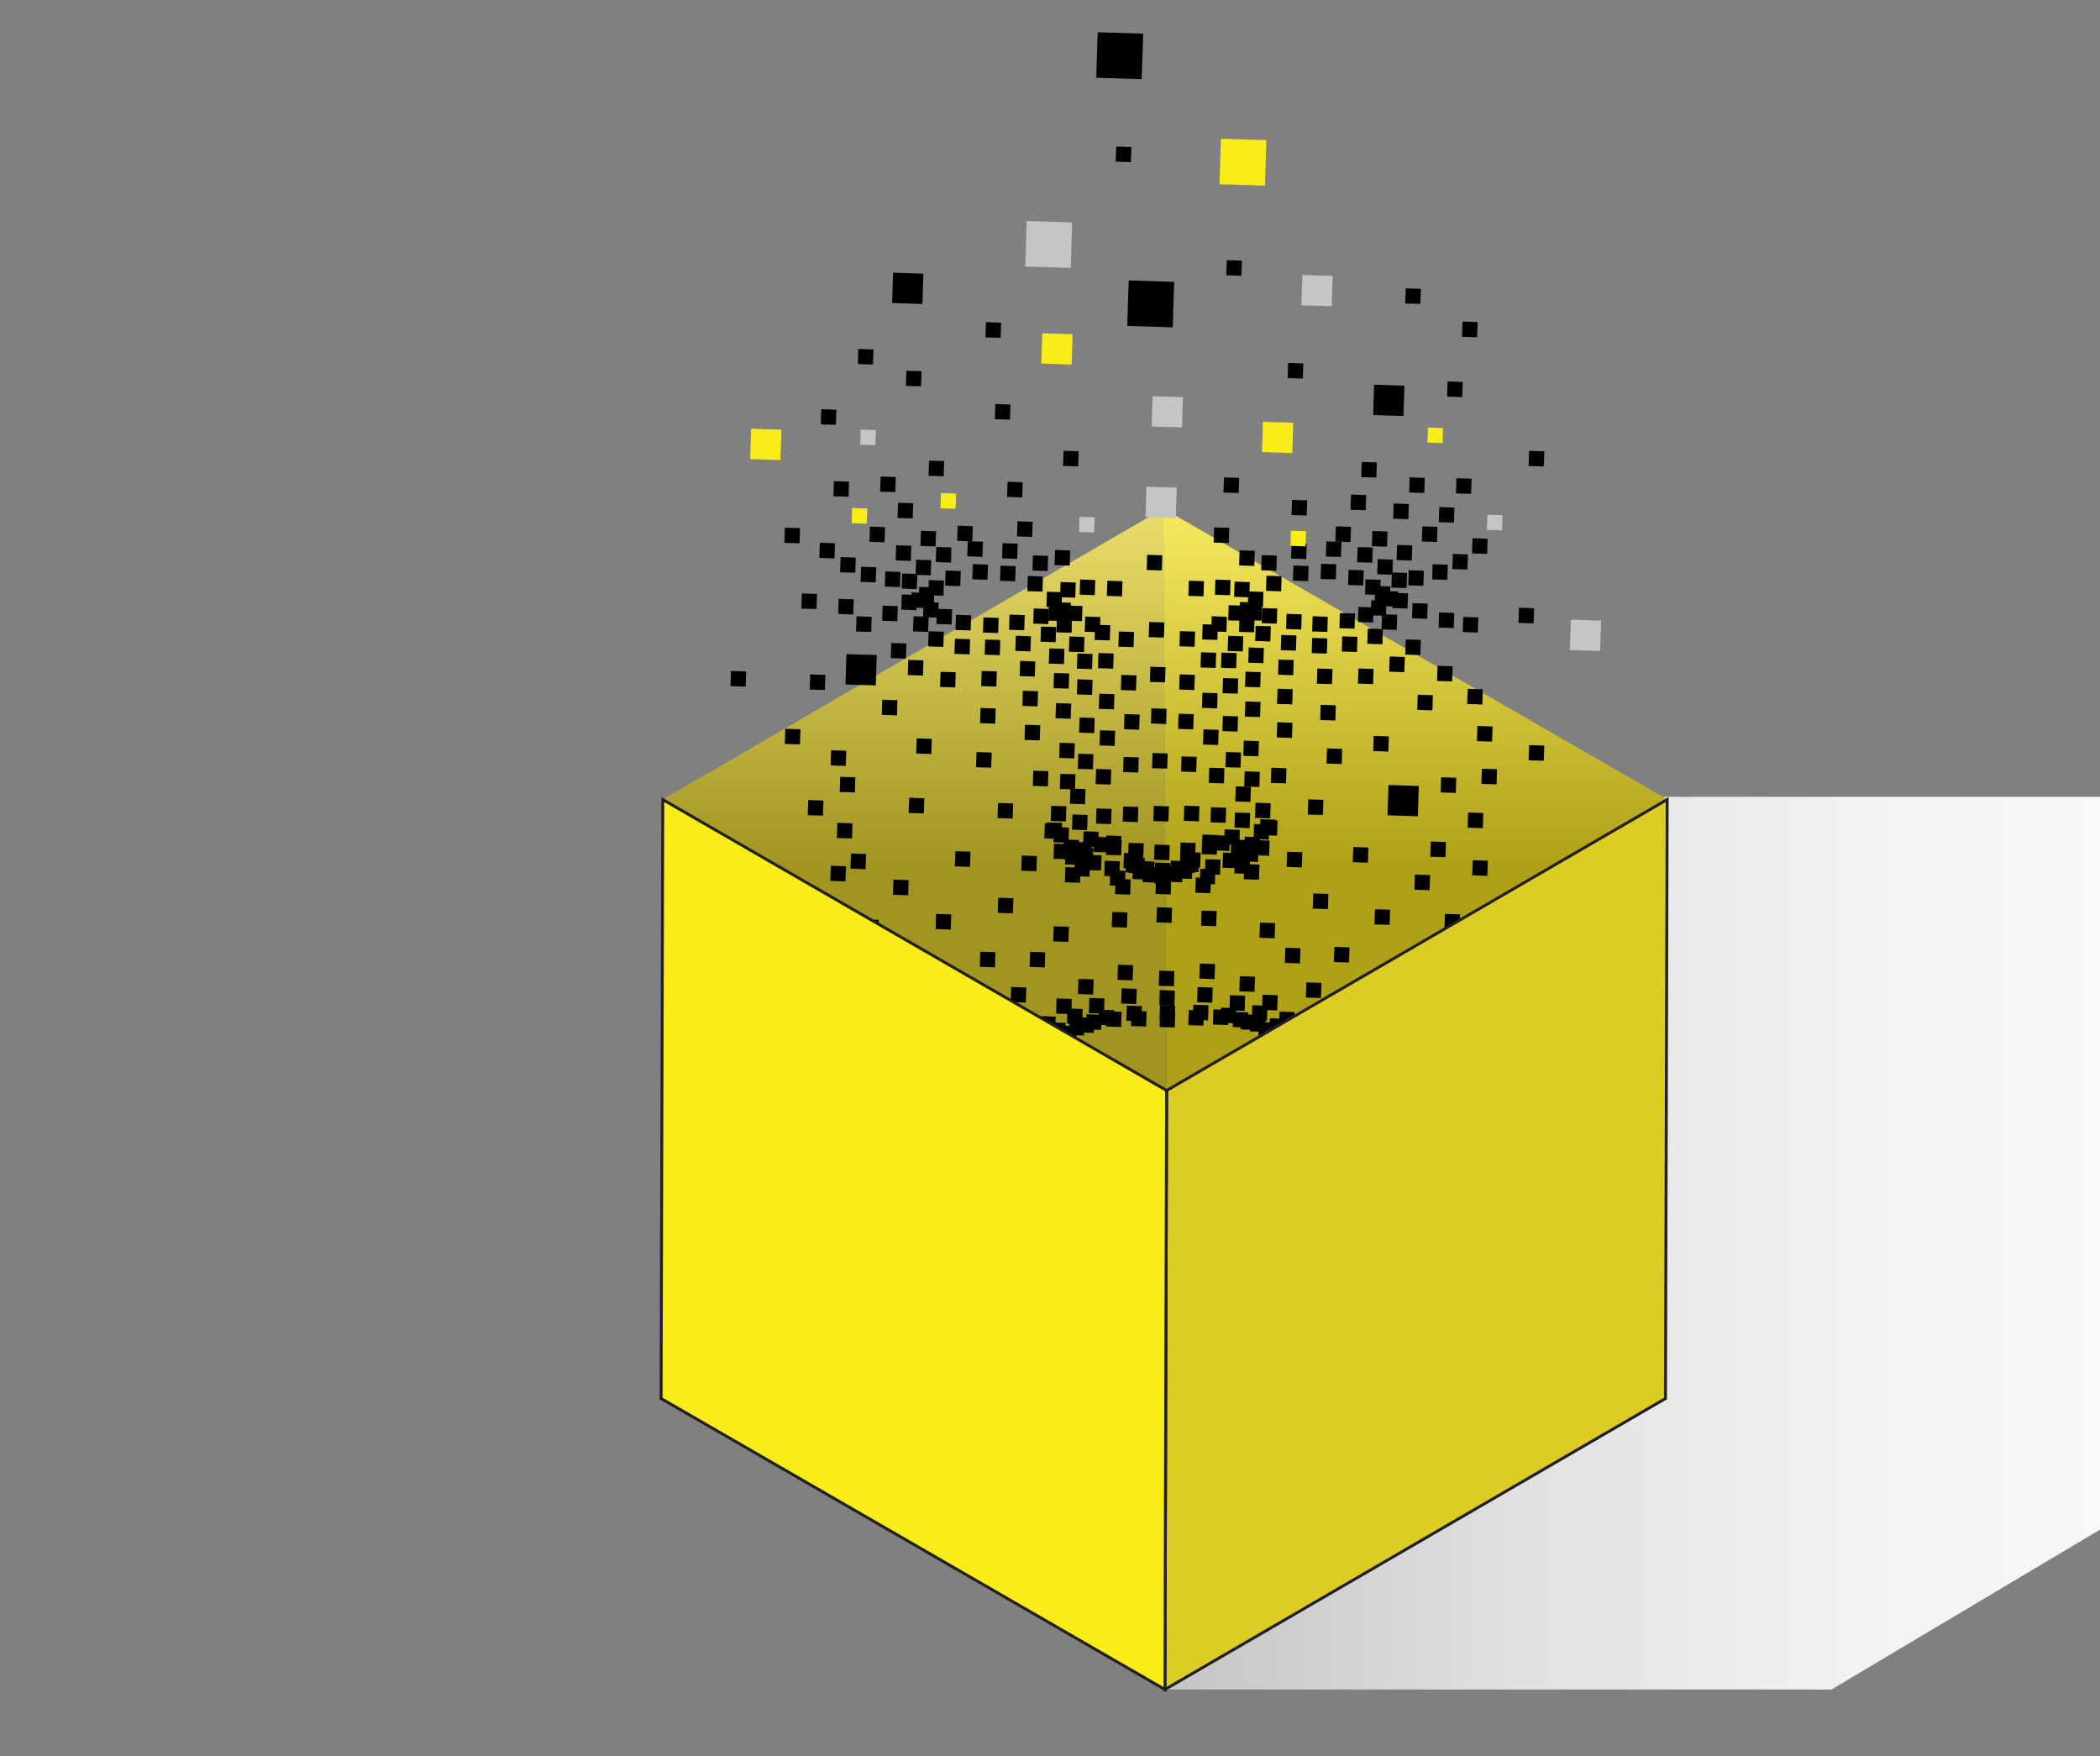 <?xml version="1.0" encoding="UTF-8"?>
<svg xmlns="http://www.w3.org/2000/svg" xmlns:xlink="http://www.w3.org/1999/xlink" viewBox="0 0 360 301">
  <rect x="0" y="0" width="360" height="301" fill="#808080" stroke="none"/>
  <defs>
    <clipPath id="clippath">
      <rect x=".3" y="0" width="360" height="301" fill="none" stroke-width="0"/>
    </clipPath>
    <clipPath id="clippath-1">
      <polygon points="285.37 136.56 199.69 187.56 199.7 289.56 313.96 289.57 571.01 136.56 285.37 136.56" fill="none" stroke-width="0"/>
    </clipPath>
    <linearGradient id="linear-gradient" x1="1655.82" y1="1080.11" x2="1656.82" y2="1080.11" gradientTransform="translate(-614626.39 401270.73) scale(371.31 -371.31)" gradientUnits="userSpaceOnUse">
      <stop offset="0" stop-color="#c4c4c4"/>
      <stop offset=".04" stop-color="#cbcbcb"/>
      <stop offset=".17" stop-color="#e2e2e2"/>
      <stop offset=".32" stop-color="#f2f2f2"/>
      <stop offset=".48" stop-color="#fbfbfb"/>
      <stop offset=".7" stop-color="#fff"/>
      <stop offset="1" stop-color="#fff"/>
    </linearGradient>
    <clipPath id="clippath-2">
      <rect x="108.3" y="5.52" width="462.71" height="289.07" fill="none" stroke-width="0"/>
    </clipPath>
    <clipPath id="clippath-3">
      <rect x="113.62" y="87.17" width="172.18" height="99.73" fill="none" stroke-width="0"/>
    </clipPath>
    <clipPath id="clippath-4">
      <polygon points="113.62 137.04 199.99 186.9 285.8 137.04 199.43 87.17 113.62 137.04" fill="none" stroke-width="0"/>
    </clipPath>
    <linearGradient id="linear-gradient-2" x1="1646.9" y1="1052.05" x2="1647.9" y2="1052.05" gradientTransform="translate(-62696.5 -98362.59) rotate(90) scale(59.78 -59.78)" gradientUnits="userSpaceOnUse">
      <stop offset="0" stop-color="#fff"/>
      <stop offset="1" stop-color="#231f20"/>
    </linearGradient>
  </defs>
  <g isolation="isolate">
    <g id="_export_">
      <g clip-path="url(#clippath)">
        <g clip-path="url(#clippath-1)">
          <rect x="199.69" y="136.56" width="371.31" height="153.02" fill="url(#linear-gradient)" stroke-width="0"/>
        </g>
        <polygon points="199.99 186.9 113.62 137.04 199.43 87.17 199.99 186.9" fill="#dccc23" stroke-width="0"/>
        <polygon points="199.99 186.9 285.8 137.03 199.43 87.17 199.99 186.9" fill="#efdd10" stroke-width="0"/>
        <g clip-path="url(#clippath-2)">
          <g mix-blend-mode="multiply" opacity=".32">
            <g clip-path="url(#clippath-3)">
              <g clip-path="url(#clippath-4)">
                <rect x="113.62" y="87.17" width="172.18" height="99.73" fill="url(#linear-gradient-2)" stroke-width="0"/>
              </g>
            </g>
          </g>
        </g>
        <rect x="198.67" y="166.39" width="2.6" height="2.6" transform="translate(26.06 362.27) rotate(-88.19)" fill="#010101" stroke-width="0"/>
        <rect x="197.88" y="144.79" width="2.6" height="2.6" transform="translate(46.88 340.56) rotate(-88.19)" fill="#010101" stroke-width="0"/>
        <rect x="198.12" y="150.65" width="2.6" height="2.6" transform="translate(41.26 346.48) rotate(-88.19)" fill="#010101" stroke-width="0"/>
        <rect x="192.71" y="122.42" width="2.6" height="2.6" transform="translate(64.24 313.73) rotate(-88.19)" fill="#010101" stroke-width="0"/>
        <rect x="197.74" y="138.16" width="2.6" height="2.6" transform="translate(53.37 334) rotate(-88.19)" fill="#010101" stroke-width="0"/>
        <rect x="197.52" y="129.09" width="2.6" height="2.6" transform="translate(62.23 325) rotate(-88.19)" fill="#010101" stroke-width="0"/>
        <rect x="196.95" y="106.63" width="2.6" height="2.6" transform="translate(84.13 302.68) rotate(-88.19)" fill="#010101" stroke-width="0"/>
        <rect x="158.27" y="103.22" width="2.6" height="2.6" transform="translate(50.07 260.71) rotate(-88.19)" fill="#010101" stroke-width="0"/>
        <rect x="196.44" y="83.5" width="5.2" height="5.2" transform="translate(106.67 282.3) rotate(-88.18)" fill="#c3c5c7" stroke-width="0"/>
        <rect x="197.51" y="67.98" width="5.2" height="5.2" transform="translate(123.21 268.35) rotate(-88.18)" fill="#c3c5c7" stroke-width="0"/>
        <rect x="188.06" y="5.64" width="7.8" height="7.8" transform="translate(176.35 201.11) rotate(-88.19)" fill="#010101" stroke-width="0"/>
        <rect x="198.76" y="169.72" width="2.6" height="2.6" transform="translate(22.82 365.59) rotate(-88.19)" fill="#010101" stroke-width="0"/>
        <rect x="198.81" y="172.31" width="2.6" height="2.6" transform="translate(20.27 368.15) rotate(-88.19)" fill="#010101" stroke-width="0"/>
        <rect x="198.82" y="173.44" width="2.6" height="2.6" transform="translate(19.16 369.26) rotate(-88.19)" fill="#010101" stroke-width="0"/>
        <rect x="199.11" y="188.26" width="2.6" height="2.6" transform="translate(4.62 383.89) rotate(-88.19)" fill="#010101" stroke-width="0"/>
        <rect x="199.18" y="192.15" width="2.6" height="2.6" transform="translate(.8 387.73) rotate(-88.19)" fill="#010101" stroke-width="0"/>
        <rect x="199.27" y="196.54" width="2.6" height="2.6" transform="translate(-3.5 392.07) rotate(-88.19)" fill="#010101" stroke-width="0"/>
        <rect x="199.33" y="200.68" width="2.6" height="2.6" transform="translate(-7.57 396.14) rotate(-88.19)" fill="#010101" stroke-width="0"/>
        <rect x="199.3" y="204.14" width="2.6" height="2.6" transform="translate(-11.06 399.46) rotate(-88.19)" fill="#010101" stroke-width="0"/>
        <rect x="197.96" y="147.86" width="2.6" height="2.6" transform="translate(43.89 343.62) rotate(-88.19)" fill="#010101" stroke-width="0"/>
        <rect x="193" y="146.95" width="2.6" height="2.6" transform="translate(39.99 337.78) rotate(-88.19)" fill="#010101" stroke-width="0"/>
        <rect x="128.68" y="73.57" width="5.2" height="5.2" transform="translate(50.98 204.96) rotate(-88.18)" fill="#f8ec19" stroke-width="0"/>
        <rect x="174.08" y="109" width="2.6" height="2.6" transform="translate(59.61 282.11) rotate(-88.19)" fill="#010101" stroke-width="0"/>
        <rect x="168.83" y="109.63" width="2.6" height="2.6" transform="translate(53.89 277.49) rotate(-88.19)" fill="#010101" stroke-width="0"/>
        <rect x="163.65" y="109.51" width="2.6" height="2.6" transform="translate(49 272.18) rotate(-88.19)" fill="#010101" stroke-width="0"/>
        <rect x="156.55" y="105.66" width="2.6" height="2.6" transform="translate(45.97 261.35) rotate(-88.19)" fill="#010101" stroke-width="0"/>
        <rect x="178.4" y="107.41" width="2.6" height="2.6" transform="translate(65.38 284.9) rotate(-88.19)" fill="#010101" stroke-width="0"/>
        <rect x="165.85" y="92.79" width="2.6" height="2.6" transform="translate(67.84 258.19) rotate(-88.19)" fill="#010101" stroke-width="0"/>
        <rect x="171.82" y="93.13" width="2.6" height="2.6" transform="translate(73.27 264.49) rotate(-88.19)" fill="#010101" stroke-width="0"/>
        <rect x="160.45" y="93.79" width="2.6" height="2.6" transform="translate(61.61 253.75) rotate(-88.19)" fill="#010101" stroke-width="0"/>
        <rect x="156.99" y="95.96" width="2.6" height="2.6" transform="translate(56.09 252.41) rotate(-88.19)" fill="#010101" stroke-width="0"/>
        <rect x="152.73" y="110.24" width="2.6" height="2.6" transform="translate(37.69 261.97) rotate(-88.19)" fill="#010101" stroke-width="0"/>
        <rect x="179.03" y="206.96" width="2.6" height="2.6" transform="translate(-33.51 381.94) rotate(-88.19)" fill="#010101" stroke-width="0"/>
        <rect x="156.23" y="101.56" width="2.6" height="2.6" transform="translate(49.75 257.07) rotate(-88.19)" fill="#010101" stroke-width="0"/>
        <rect x="137.42" y="101.75" width="2.6" height="2.6" transform="translate(31.34 238.45) rotate(-88.19)" fill="#010101" stroke-width="0"/>
        <rect x="146.79" y="105.67" width="2.6" height="2.6" transform="translate(36.5 251.61) rotate(-88.19)" fill="#010101" stroke-width="0"/>
        <rect x="171.04" y="137.65" width="2.6" height="2.6" transform="translate(28.02 306.82) rotate(-88.19)" fill="#010101" stroke-width="0"/>
        <rect x="191.6" y="165.37" width="2.6" height="2.6" transform="translate(20.23 354.22) rotate(-88.19)" fill="#010101" stroke-width="0"/>
        <rect x="193.1" y="172.38" width="2.6" height="2.6" transform="translate(14.68 362.51) rotate(-88.19)" fill="#010101" stroke-width="0"/>
        <rect x="184.82" y="167.81" width="2.6" height="2.6" transform="translate(11.23 349.8) rotate(-88.19)" fill="#010101" stroke-width="0"/>
        <rect x="181.08" y="171.15" width="2.6" height="2.6" transform="translate(4.27 349.31) rotate(-88.19)" fill="#010101" stroke-width="0"/>
        <rect x="188.36" y="173.09" width="2.6" height="2.6" transform="translate(9.38 358.45) rotate(-88.19)" fill="#010101" stroke-width="0"/>
        <rect x="184.95" y="174.38" width="2.6" height="2.6" transform="translate(4.78 356.3) rotate(-88.19)" fill="#010101" stroke-width="0"/>
        <rect x="174.68" y="184.58" width="2.6" height="2.6" transform="translate(-15.35 355.91) rotate(-88.19)" fill="#010101" stroke-width="0"/>
        <rect x="193.42" y="144.49" width="2.6" height="2.6" transform="translate(42.86 335.82) rotate(-88.19)" fill="#010101" stroke-width="0"/>
        <rect x="192.49" y="138.25" width="2.6" height="2.6" transform="translate(48.2 328.85) rotate(-88.19)" fill="#010101" stroke-width="0"/>
        <rect x="149.08" y="90.3" width="2.6" height="2.6" transform="translate(54.08 239.01) rotate(-88.19)" fill="#010101" stroke-width="0"/>
        <rect x="180.98" y="120.53" width="2.6" height="2.6" transform="translate(54.76 300.18) rotate(-88.19)" fill="#010101" stroke-width="0"/>
        <rect x="180.61" y="141.79" width="2.6" height="2.6" transform="translate(33.15 320.4) rotate(-88.19)" fill="#010101" stroke-width="0"/>
        <rect x="180.16" y="138.14" width="2.6" height="2.6" transform="translate(36.36 316.42) rotate(-88.19)" fill="#010101" stroke-width="0"/>
        <rect x="155.81" y="136.76" width="2.6" height="2.6" transform="translate(14.16 290.74) rotate(-88.19)" fill="#010101" stroke-width="0"/>
        <rect x="192.56" y="129.76" width="2.6" height="2.6" transform="translate(56.76 320.69) rotate(-88.19)" fill="#010101" stroke-width="0"/>
        <rect x="161.25" y="84.55" width="2.6" height="2.6" transform="translate(71.62 245.61) rotate(-88.19)" fill="#f8ec19" stroke-width="0"/>
        <rect x="153.9" y="86.2" width="2.6" height="2.6" transform="translate(62.85 239.87) rotate(-88.19)" fill="#010101" stroke-width="0"/>
        <rect x="147.08" y="59.84" width="2.6" height="2.6" transform="translate(82.6 207.52) rotate(-88.19)" fill="#010101" stroke-width="0"/>
        <rect x="185.01" y="88.61" width="2.6" height="2.6" transform="translate(90.57 273.3) rotate(-88.19)" fill="#c3c5c7" stroke-width="0"/>
        <rect x="177.02" y="95.22" width="2.6" height="2.6" transform="translate(76.23 271.71) rotate(-88.19)" fill="#010101" stroke-width="0"/>
        <rect x="171.19" y="176.4" width="2.6" height="2.6" transform="translate(-10.56 344.5) rotate(-88.19)" fill="#010101" stroke-width="0"/>
        <rect x="146.91" y="165.74" width="2.6" height="2.6" transform="translate(-23.42 309.91) rotate(-88.19)" fill="#010101" stroke-width="0"/>
        <rect x="184.77" y="145.32" width="2.6" height="2.6" transform="translate(33.65 327.97) rotate(-88.19)" fill="#010101" stroke-width="0"/>
        <rect x="189.32" y="147.56" width="2.6" height="2.6" transform="translate(35.83 334.69) rotate(-88.19)" fill="#010101" stroke-width="0"/>
        <rect x="176.77" y="178.36" width="2.6" height="2.6" transform="translate(-7.12 351.98) rotate(-88.19)" fill="#010101" stroke-width="0"/>
        <rect x="179.59" y="178.14" width="2.6" height="2.6" transform="translate(-4.16 354.58) rotate(-88.19)" fill="#010101" stroke-width="0"/>
        <rect x="150.92" y="81.71" width="2.6" height="2.6" transform="translate(64.45 232.53) rotate(-88.19)" fill="#010101" stroke-width="0"/>
        <rect x="180.63" y="144.62" width="2.6" height="2.6" transform="translate(30.35 323.16) rotate(-88.19)" fill="#010101" stroke-width="0"/>
        <rect x="172.68" y="82.6" width="2.6" height="2.6" transform="translate(84.63 255.15) rotate(-88.19)" fill="#010101" stroke-width="0"/>
        <rect x="170.58" y="69.28" width="2.6" height="2.6" transform="translate(95.91 240.15) rotate(-88.19)" fill="#010101" stroke-width="0"/>
        <rect x="191.3" y="25.16" width="2.6" height="2.6" transform="translate(160.08 218.12) rotate(-88.19)" fill="#010101" stroke-width="0"/>
        <rect x="147.5" y="73.67" width="2.6" height="2.6" transform="translate(69.17 221.32) rotate(-88.19)" fill="#c3c5c7" stroke-width="0"/>
        <rect x="168.98" y="55.26" width="2.6" height="2.6" transform="translate(108.37 224.97) rotate(-88.19)" fill="#010101" stroke-width="0"/>
        <rect x="146.04" y="87.11" width="2.6" height="2.6" transform="translate(54.32 232.88) rotate(-88.19)" fill="#f8ec19" stroke-width="0"/>
        <rect x="142.91" y="82.49" width="2.6" height="2.6" transform="translate(55.91 225.29) rotate(-88.19)" fill="#010101" stroke-width="0"/>
        <rect x="192.24" y="169.43" width="2.6" height="2.6" transform="translate(16.78 358.79) rotate(-88.19)" fill="#010101" stroke-width="0"/>
        <rect x="186.69" y="171.06" width="2.6" height="2.6" transform="translate(9.79 354.83) rotate(-88.19)" fill="#010101" stroke-width="0"/>
        <rect x="182.95" y="172.88" width="2.6" height="2.6" transform="translate(4.34 352.84) rotate(-88.19)" fill="#010101" stroke-width="0"/>
        <rect x="186.19" y="146.55" width="2.6" height="2.6" transform="translate(33.8 330.58) rotate(-88.19)" fill="#010101" stroke-width="0"/>
        <rect x="178.17" y="178.46" width="2.6" height="2.6" transform="translate(-5.86 353.48) rotate(-88.19)" fill="#010101" stroke-width="0"/>
        <rect x="180.09" y="182.86" width="2.6" height="2.6" transform="translate(-8.39 359.65) rotate(-88.19)" fill="#010101" stroke-width="0"/>
        <rect x="180.32" y="177.51" width="2.6" height="2.6" transform="translate(-2.83 354.7) rotate(-88.19)" fill="#010101" stroke-width="0"/>
        <rect x="187.47" y="143.44" width="2.6" height="2.6" transform="translate(38.15 328.86) rotate(-88.19)" fill="#010101" stroke-width="0"/>
        <rect x="186.21" y="173.87" width="2.6" height="2.6" transform="translate(6.51 357.06) rotate(-88.19)" fill="#010101" stroke-width="0"/>
        <rect x="189.63" y="173.36" width="2.6" height="2.6" transform="translate(10.34 359.99) rotate(-88.19)" fill="#010101" stroke-width="0"/>
        <rect x="193.91" y="173.29" width="2.6" height="2.6" transform="translate(14.55 364.19) rotate(-88.19)" fill="#010101" stroke-width="0"/>
        <rect x="191.46" y="202.97" width="2.6" height="2.6" transform="translate(-17.48 390.49) rotate(-88.19)" fill="#010101" stroke-width="0"/>
        <rect x="191.75" y="199.34" width="2.6" height="2.6" transform="translate(-13.58 387.27) rotate(-88.19)" fill="#010101" stroke-width="0"/>
        <rect x="192.2" y="195.33" width="2.6" height="2.6" transform="translate(-9.13 383.83) rotate(-88.19)" fill="#010101" stroke-width="0"/>
        <rect x="192.83" y="190.86" width="2.6" height="2.6" transform="translate(-4.05 380.13) rotate(-88.19)" fill="#010101" stroke-width="0"/>
        <rect x="193.44" y="187.64" width="2.6" height="2.6" transform="translate(-.25 377.63) rotate(-88.19)" fill="#010101" stroke-width="0"/>
        <rect x="185.37" y="183.94" width="2.6" height="2.6" transform="translate(-4.36 365.98) rotate(-88.19)" fill="#010101" stroke-width="0"/>
        <rect x="184.28" y="185.18" width="2.6" height="2.6" transform="translate(-6.66 366.09) rotate(-88.19)" fill="#010101" stroke-width="0"/>
        <rect x="182.63" y="187.13" width="2.6" height="2.6" transform="translate(-10.21 366.32) rotate(-88.19)" fill="#010101" stroke-width="0"/>
        <rect x="181.22" y="189.04" width="2.6" height="2.6" transform="translate(-13.48 366.77) rotate(-88.19)" fill="#010101" stroke-width="0"/>
        <rect x="176.53" y="163.15" width="2.6" height="2.6" transform="translate(7.86 337.01) rotate(-88.19)" fill="#010101" stroke-width="0"/>
        <rect x="138.51" y="137.15" width="2.6" height="2.6" transform="translate(-2.98 273.83) rotate(-88.19)" fill="#010101" stroke-width="0"/>
        <rect x="198.01" y="148.92" width="2.6" height="2.6" transform="translate(42.88 344.69) rotate(-88.19)" fill="#010101" stroke-width="0"/>
        <rect x="183.11" y="181.71" width="2.6" height="2.6" transform="translate(-4.32 361.57) rotate(-88.19)" fill="#010101" stroke-width="0"/>
        <rect x="181.63" y="182.26" width="2.6" height="2.6" transform="translate(-6.31 360.61) rotate(-88.19)" fill="#010101" stroke-width="0"/>
        <rect x="191.18" y="150.67" width="2.6" height="2.6" transform="translate(34.52 339.57) rotate(-88.19)" fill="#010101" stroke-width="0"/>
        <rect x="182.59" y="148.65" width="2.6" height="2.6" transform="translate(28.21 329.02) rotate(-88.19)" fill="#010101" stroke-width="0"/>
        <rect x="190.28" y="149.19" width="2.6" height="2.6" transform="translate(35.12 337.24) rotate(-88.19)" fill="#010101" stroke-width="0"/>
        <rect x="175.67" y="124.25" width="2.6" height="2.6" transform="translate(45.9 298.47) rotate(-88.19)" fill="#010101" stroke-width="0"/>
        <rect x="167.35" y="128.93" width="2.6" height="2.6" transform="translate(33.17 294.69) rotate(-88.19)" fill="#010101" stroke-width="0"/>
        <rect x="179.43" y="140.98" width="2.6" height="2.6" transform="translate(32.83 318.43) rotate(-88.19)" fill="#010101" stroke-width="0"/>
        <rect x="153.01" y="46.81" width="5.2" height="5.2" transform="translate(101.29 203.38) rotate(-88.18)" fill="#010101" stroke-width="0"/>
        <rect x="155.32" y="63.58" width="2.6" height="2.6" transform="translate(86.84 219.37) rotate(-88.19)" fill="#010101" stroke-width="0"/>
        <rect x="159.21" y="78.98" width="2.6" height="2.6" transform="translate(75.21 238.18) rotate(-88.19)" fill="#010101" stroke-width="0"/>
        <rect x="178.76" y="191.21" width="2.6" height="2.6" transform="translate(-18.03 366.4) rotate(-88.19)" fill="#010101" stroke-width="0"/>
        <rect x="182.27" y="77.3" width="2.6" height="2.6" transform="translate(99.22 259.59) rotate(-88.19)" fill="#010101" stroke-width="0"/>
        <rect x="178.58" y="57.2" width="5.2" height="5.2" transform="translate(115.67 238.99) rotate(-88.18)" fill="#f8ec19" stroke-width="0"/>
        <rect x="175.9" y="38.01" width="7.8" height="7.8" transform="translate(132.21 220.28) rotate(-88.19)" fill="#c3c5c7" stroke-width="0"/>
        <rect x="159.15" y="108.22" width="2.6" height="2.6" transform="translate(45.92 266.44) rotate(-88.19)" fill="#010101" stroke-width="0"/>
        <rect x="145.01" y="112.19" width="5.2" height="5.2" transform="translate(28.2 258.68) rotate(-88.18)" fill="#010101" stroke-width="0"/>
        <rect x="181.13" y="105.82" width="2.6" height="2.6" transform="translate(69.61 286.07) rotate(-88.19)" fill="#010101" stroke-width="0"/>
        <rect x="151.72" y="97.98" width="2.6" height="2.6" transform="translate(48.96 249.09) rotate(-88.19)" fill="#010101" stroke-width="0"/>
        <rect x="184.64" y="116.45" width="2.6" height="2.6" transform="translate(62.39 299.89) rotate(-88.19)" fill="#010101" stroke-width="0"/>
        <rect x="183.8" y="139.63" width="2.6" height="2.6" transform="translate(38.4 321.49) rotate(-88.19)" fill="#010101" stroke-width="0"/>
        <rect x="138.84" y="115.62" width="2.6" height="2.6" transform="translate(18.86 253.3) rotate(-88.19)" fill="#010101" stroke-width="0"/>
        <rect x="151.19" y="119.96" width="2.6" height="2.6" transform="translate(26.49 269.85) rotate(-88.19)" fill="#010101" stroke-width="0"/>
        <rect x="157.09" y="126.58" width="2.6" height="2.6" transform="translate(25.58 282.16) rotate(-88.19)" fill="#010101" stroke-width="0"/>
        <rect x="168.04" y="121.37" width="2.6" height="2.6" transform="translate(41.39 288.06) rotate(-88.19)" fill="#010101" stroke-width="0"/>
        <rect x="175.3" y="118.42" width="2.6" height="2.6" transform="translate(51.37 292.46) rotate(-88.19)" fill="#010101" stroke-width="0"/>
        <rect x="180.64" y="115.38" width="2.6" height="2.6" transform="translate(59.58 294.85) rotate(-88.19)" fill="#010101" stroke-width="0"/>
        <rect x="191.75" y="108.27" width="2.6" height="2.6" transform="translate(77.45 299.07) rotate(-88.19)" fill="#010101" stroke-width="0"/>
        <rect x="143.98" y="133.18" width="2.6" height="2.6" transform="translate(6.29 275.44) rotate(-88.19)" fill="#010101" stroke-width="0"/>
        <rect x="147.57" y="97.17" width="2.6" height="2.6" transform="translate(45.75 244.16) rotate(-88.19)" fill="#010101" stroke-width="0"/>
        <rect x="195.26" y="147.61" width="2.6" height="2.6" transform="translate(41.53 340.68) rotate(-88.19)" fill="#010101" stroke-width="0"/>
        <rect x="181.6" y="127.33" width="2.6" height="2.6" transform="translate(48.57 307.39) rotate(-88.19)" fill="#010101" stroke-width="0"/>
        <rect x="134.49" y="90.48" width="2.6" height="2.6" transform="translate(39.78 224.6) rotate(-88.19)" fill="#010101" stroke-width="0"/>
        <rect x="184.64" y="112.04" width="2.6" height="2.6" transform="translate(66.8 295.61) rotate(-88.19)" fill="#010101" stroke-width="0"/>
        <rect x="179.06" y="141.14" width="2.6" height="2.6" transform="translate(32.31 318.21) rotate(-88.19)" fill="#010101" stroke-width="0"/>
        <rect x="154.53" y="101.92" width="2.6" height="2.6" transform="translate(47.75 255.72) rotate(-88.19)" fill="#010101" stroke-width="0"/>
        <rect x="183.44" y="135.18" width="2.6" height="2.6" transform="translate(42.5 316.83) rotate(-88.19)" fill="#010101" stroke-width="0"/>
        <rect x="142.37" y="148.41" width="2.6" height="2.6" transform="translate(-10.49 288.59) rotate(-88.19)" fill="#010101" stroke-width="0"/>
        <rect x="180.92" y="103.25" width="2.6" height="2.6" transform="translate(71.98 283.39) rotate(-88.19)" fill="#010101" stroke-width="0"/>
        <rect x="187.85" y="131.82" width="2.6" height="2.6" transform="translate(50.13 317.98) rotate(-88.19)" fill="#010101" stroke-width="0"/>
        <rect x="157.82" y="185.85" width="2.6" height="2.6" transform="translate(-32.96 340.29) rotate(-88.19)" fill="#010101" stroke-width="0"/>
        <rect x="158.16" y="192.07" width="2.6" height="2.6" transform="translate(-38.85 346.65) rotate(-88.19)" fill="#010101" stroke-width="0"/>
        <rect x="142.42" y="128.62" width="2.6" height="2.6" transform="translate(9.34 269.47) rotate(-88.19)" fill="#010101" stroke-width="0"/>
        <rect x="151.73" y="175.41" width="2.6" height="2.6" transform="translate(-28.42 324.1) rotate(-88.19)" fill="#010101" stroke-width="0"/>
        <rect x="140.5" y="93.05" width="2.6" height="2.6" transform="translate(43.02 233.11) rotate(-88.19)" fill="#010101" stroke-width="0"/>
        <rect x="177.97" y="213.43" width="2.6" height="2.6" transform="translate(-41 387.14) rotate(-88.19)" fill="#010101" stroke-width="0"/>
        <rect x="195.9" y="148.63" width="2.6" height="2.6" transform="translate(41.13 342.3) rotate(-88.19)" fill="#010101" stroke-width="0"/>
        <rect x="177.08" y="132.12" width="2.6" height="2.6" transform="translate(39.4 307.51) rotate(-88.19)" fill="#010101" stroke-width="0"/>
        <rect x="143.71" y="102.66" width="2.6" height="2.6" transform="translate(36.53 245.63) rotate(-88.19)" fill="#010101" stroke-width="0"/>
        <rect x="163.84" y="105.41" width="2.6" height="2.6" transform="translate(53.27 268.4) rotate(-88.19)" fill="#010101" stroke-width="0"/>
        <rect x="168.54" y="105.85" width="2.6" height="2.6" transform="translate(57.39 273.53) rotate(-88.19)" fill="#010101" stroke-width="0"/>
        <rect x="178.54" y="183.46" width="2.6" height="2.6" transform="translate(-10.5 358.68) rotate(-88.19)" fill="#010101" stroke-width="0"/>
        <rect x="145.83" y="146.32" width="2.6" height="2.6" transform="translate(-5.06 290.02) rotate(-88.19)" fill="#010101" stroke-width="0"/>
        <rect x="187.69" y="224.39" width="2.6" height="2.6" transform="translate(-42.55 407.47) rotate(-88.19)" fill="#010101" stroke-width="0"/>
        <rect x="171.59" y="210.9" width="2.6" height="2.6" transform="translate(-44.66 378.31) rotate(-88.19)" fill="#010101" stroke-width="0"/>
        <rect x="165.23" y="202.75" width="2.6" height="2.6" transform="translate(-42.67 364.06) rotate(-88.19)" fill="#010101" stroke-width="0"/>
        <rect x="193.39" y="48.19" width="7.8" height="7.8" transform="translate(138.97 247.63) rotate(-88.19)" fill="#010101" stroke-width="0"/>
        <rect x="199.49" y="226.52" width="2.6" height="2.6" transform="translate(-33.25 421.32) rotate(-88.19)" fill="#010101" stroke-width="0"/>
        <rect x="173.01" y="105.38" width="2.6" height="2.6" transform="translate(62.19 277.53) rotate(-88.19)" fill="#010101" stroke-width="0"/>
        <rect x="177.15" y="104.31" width="2.6" height="2.6" transform="translate(67.27 280.65) rotate(-88.19)" fill="#010101" stroke-width="0"/>
        <rect x="179.74" y="103.8" width="2.6" height="2.6" transform="translate(70.29 282.74) rotate(-88.19)" fill="#010101" stroke-width="0"/>
        <rect x="144.06" y="95.52" width="2.6" height="2.6" transform="translate(44 239.05) rotate(-88.19)" fill="#010101" stroke-width="0"/>
        <rect x="176.15" y="98.75" width="2.6" height="2.6" transform="translate(71.85 274.26) rotate(-88.19)" fill="#010101" stroke-width="0"/>
        <rect x="171.47" y="96.98" width="2.6" height="2.6" transform="translate(69.09 267.87) rotate(-88.19)" fill="#010101" stroke-width="0"/>
        <rect x="166.73" y="96.73" width="2.6" height="2.6" transform="translate(64.74 262.88) rotate(-88.19)" fill="#010101" stroke-width="0"/>
        <rect x="162.05" y="97.81" width="2.6" height="2.6" transform="translate(59.14 259.26) rotate(-88.19)" fill="#010101" stroke-width="0"/>
        <rect x="159.18" y="99.46" width="2.6" height="2.6" transform="translate(54.71 257.98) rotate(-88.19)" fill="#010101" stroke-width="0"/>
        <rect x="140.73" y="70.18" width="2.6" height="2.6" transform="translate(66.11 211.18) rotate(-88.19)" fill="#010101" stroke-width="0"/>
        <rect x="160.57" y="104.38" width="2.6" height="2.6" transform="translate(51.14 264.14) rotate(-88.19)" fill="#010101" stroke-width="0"/>
        <rect x="198.27" y="155.53" width="2.6" height="2.6" transform="translate(36.53 351.35) rotate(-88.19)" fill="#010101" stroke-width="0"/>
        <rect x="180.59" y="158.78" width="2.6" height="2.6" transform="translate(16.15 336.83) rotate(-88.19)" fill="#010101" stroke-width="0"/>
        <rect x="184.54" y="144.33" width="2.6" height="2.6" transform="translate(34.42 326.79) rotate(-88.19)" fill="#010101" stroke-width="0"/>
        <rect x="190.63" y="156.32" width="2.6" height="2.6" transform="translate(28.33 344.49) rotate(-88.19)" fill="#010101" stroke-width="0"/>
        <rect x="196.6" y="95.13" width="2.6" height="2.6" transform="translate(95.28 291.19) rotate(-88.19)" fill="#010101" stroke-width="0"/>
        <rect x="164.15" y="196.01" width="2.6" height="2.6" transform="translate(-36.98 356.45) rotate(-88.19)" fill="#010101" stroke-width="0"/>
        <rect x="170.7" y="204.44" width="2.6" height="2.6" transform="translate(-39.06 371.17) rotate(-88.19)" fill="#010101" stroke-width="0"/>
        <rect x="187.52" y="220.19" width="2.6" height="2.6" transform="translate(-38.52 403.23) rotate(-88.19)" fill="#010101" stroke-width="0"/>
        <rect x="152.45" y="180.57" width="2.6" height="2.6" transform="translate(-32.87 329.81) rotate(-88.19)" fill="#010101" stroke-width="0"/>
        <rect x="179.41" y="101.45" width="2.6" height="2.6" transform="translate(72.32 280.13) rotate(-88.19)" fill="#010101" stroke-width="0"/>
        <rect x="188.39" y="118.92" width="2.6" height="2.6" transform="translate(63.55 306.03) rotate(-88.19)" fill="#010101" stroke-width="0"/>
        <rect x="199.48" y="222.68" width="2.6" height="2.6" transform="translate(-29.42 417.59) rotate(-88.19)" fill="#010101" stroke-width="0"/>
        <rect x="178.79" y="218.61" width="2.6" height="2.6" transform="translate(-45.39 392.98) rotate(-88.19)" fill="#010101" stroke-width="0"/>
        <rect x="143.49" y="141.07" width="2.6" height="2.6" transform="translate(-2.07 282.59) rotate(-88.19)" fill="#010101" stroke-width="0"/>
        <rect x="188.96" y="186.08" width="2.6" height="2.6" transform="translate(-3.03 371.64) rotate(-88.19)" fill="#010101" stroke-width="0"/>
        <rect x="187.88" y="188.33" width="2.6" height="2.6" transform="translate(-6.32 372.74) rotate(-88.19)" fill="#010101" stroke-width="0"/>
        <rect x="186.61" y="191.62" width="2.6" height="2.6" transform="translate(-10.84 374.65) rotate(-88.19)" fill="#010101" stroke-width="0"/>
        <rect x="185.63" y="195.18" width="2.6" height="2.6" transform="translate(-15.34 377.12) rotate(-88.19)" fill="#010101" stroke-width="0"/>
        <rect x="184.08" y="197.92" width="2.6" height="2.6" transform="translate(-19.59 378.23) rotate(-88.19)" fill="#010101" stroke-width="0"/>
        <rect x="181.93" y="175.83" width="2.6" height="2.6" transform="translate(.41 354.68) rotate(-88.19)" fill="#010101" stroke-width="0"/>
        <rect x="180.03" y="175.27" width="2.6" height="2.6" transform="translate(-.87 352.23) rotate(-88.19)" fill="#010101" stroke-width="0"/>
        <rect x="178.33" y="174.18" width="2.6" height="2.6" transform="translate(-1.43 349.49) rotate(-88.19)" fill="#010101" stroke-width="0"/>
        <rect x="173.28" y="169.19" width="2.6" height="2.6" transform="translate(-1.32 339.61) rotate(-88.19)" fill="#010101" stroke-width="0"/>
        <rect x="153.12" y="150.8" width="2.6" height="2.6" transform="translate(-2.48 301.64) rotate(-88.19)" fill="#010101" stroke-width="0"/>
        <rect x="188.26" y="111.95" width="2.6" height="2.6" transform="translate(70.39 299.15) rotate(-88.19)" fill="#010101" stroke-width="0"/>
        <rect x="185.11" y="99.36" width="2.6" height="2.6" transform="translate(79.92 283.8) rotate(-88.19)" fill="#010101" stroke-width="0"/>
        <rect x="181.76" y="99.78" width="2.6" height="2.6" transform="translate(76.26 280.87) rotate(-88.19)" fill="#010101" stroke-width="0"/>
        <rect x="183.27" y="174.83" width="2.6" height="2.6" transform="translate(2.71 355.05) rotate(-88.19)" fill="#010101" stroke-width="0"/>
        <rect x="153.42" y="166.78" width="2.6" height="2.6" transform="translate(-18.15 317.43) rotate(-88.19)" fill="#010101" stroke-width="0"/>
        <rect x="189.78" y="99.56" width="2.6" height="2.6" transform="translate(84.24 288.67) rotate(-88.19)" fill="#010101" stroke-width="0"/>
        <rect x="181.42" y="201.4" width="2.6" height="2.6" transform="translate(-25.64 378.93) rotate(-88.19)" fill="#010101" stroke-width="0"/>
        <rect x="197.33" y="121.44" width="2.6" height="2.6" transform="translate(69.69 317.4) rotate(-88.19)" fill="#010101" stroke-width="0"/>
        <rect x="192.17" y="115.72" width="2.6" height="2.6" transform="translate(70.41 306.69) rotate(-88.19)" fill="#010101" stroke-width="0"/>
        <rect x="197.16" y="114.3" width="2.6" height="2.6" transform="translate(76.65 310.32) rotate(-88.19)" fill="#010101" stroke-width="0"/>
        <rect x="184.79" y="129.21" width="2.6" height="2.6" transform="translate(49.78 312.39) rotate(-88.19)" fill="#010101" stroke-width="0"/>
        <rect x="199.45" y="216.31" width="2.6" height="2.6" transform="translate(-23.09 411.4) rotate(-88.19)" fill="#010101" stroke-width="0"/>
        <rect x="199.37" y="209.31" width="2.6" height="2.6" transform="translate(-16.16 404.54) rotate(-88.19)" fill="#010101" stroke-width="0"/>
        <rect x="189.96" y="207.47" width="2.6" height="2.6" transform="translate(-23.43 393.35) rotate(-88.19)" fill="#010101" stroke-width="0"/>
        <rect x="169.73" y="185.36" width="2.6" height="2.6" transform="translate(-20.93 351.72) rotate(-88.19)" fill="#010101" stroke-width="0"/>
        <rect x="175.11" y="146.66" width="2.6" height="2.6" transform="translate(22.96 319.62) rotate(-88.19)" fill="#010101" stroke-width="0"/>
        <rect x="174.79" y="193.96" width="2.6" height="2.6" transform="translate(-24.63 365.1) rotate(-88.19)" fill="#010101" stroke-width="0"/>
        <rect x="163.72" y="145.93" width="2.6" height="2.6" transform="translate(12.66 307.52) rotate(-88.19)" fill="#010101" stroke-width="0"/>
        <rect x="171.07" y="153.89" width="2.6" height="2.6" transform="translate(11.82 322.58) rotate(-88.19)" fill="#010101" stroke-width="0"/>
        <rect x="160.42" y="156.67" width="2.6" height="2.6" transform="translate(-1.27 314.63) rotate(-88.19)" fill="#010101" stroke-width="0"/>
        <rect x="188.31" y="213.9" width="2.6" height="2.6" transform="translate(-31.46 397.93) rotate(-88.19)" fill="#010101" stroke-width="0"/>
        <rect x="181.72" y="132.66" width="2.6" height="2.6" transform="translate(43.35 312.66) rotate(-88.19)" fill="#010101" stroke-width="0"/>
        <rect x="165.41" y="189.49" width="2.6" height="2.6" transform="translate(-29.24 351.41) rotate(-88.19)" fill="#010101" stroke-width="0"/>
        <rect x="172.05" y="198.42" width="2.6" height="2.6" transform="translate(-31.73 366.68) rotate(-88.19)" fill="#010101" stroke-width="0"/>
        <rect x="166.02" y="175.94" width="2.6" height="2.6" transform="translate(-15.1 338.89) rotate(-88.19)" fill="#010101" stroke-width="0"/>
        <rect x="147.98" y="157.6" width="2.6" height="2.6" transform="translate(-14.25 303.09) rotate(-88.19)" fill="#010101" stroke-width="0"/>
        <rect x="159.74" y="175.81" width="2.6" height="2.6" transform="translate(-21.06 332.48) rotate(-88.19)" fill="#010101" stroke-width="0"/>
        <rect x="145.74" y="161.73" width="2.6" height="2.6" transform="translate(-20.54 304.86) rotate(-88.19)" fill="#010101" stroke-width="0"/>
        <rect x="168" y="163.13" width="2.6" height="2.6" transform="translate(-.39 328.47) rotate(-88.19)" fill="#010101" stroke-width="0"/>
        <rect x="185.01" y="123" width="2.6" height="2.6" transform="translate(56.2 306.6) rotate(-88.19)" fill="#010101" stroke-width="0"/>
        <rect x="185.71" y="142.51" width="2.6" height="2.6" transform="translate(37.37 326.19) rotate(-88.19)" fill="#010101" stroke-width="0"/>
        <rect x="182.31" y="143.92" width="2.6" height="2.6" transform="translate(32.68 324.16) rotate(-88.19)" fill="#010101" stroke-width="0"/>
        <rect x="187.9" y="138.6" width="2.6" height="2.6" transform="translate(43.41 324.59) rotate(-88.19)" fill="#010101" stroke-width="0"/>
        <rect x="180.82" y="94.29" width="2.6" height="2.6" transform="translate(80.83 274.61) rotate(-88.19)" fill="#010101" stroke-width="0"/>
        <rect x="174.37" y="89.38" width="2.6" height="2.6" transform="translate(79.5 263.4) rotate(-88.19)" fill="#010101" stroke-width="0"/>
        <rect x="164.12" y="90.13" width="2.6" height="2.6" transform="translate(68.81 253.89) rotate(-88.19)" fill="#010101" stroke-width="0"/>
        <rect x="157.82" y="91.02" width="2.6" height="2.6" transform="translate(61.83 248.44) rotate(-88.19)" fill="#010101" stroke-width="0"/>
        <rect x="153.58" y="93.49" width="2.6" height="2.6" transform="translate(55.25 246.6) rotate(-88.19)" fill="#010101" stroke-width="0"/>
        <rect x="151.26" y="103.84" width="2.6" height="2.6" transform="translate(42.66 254.3) rotate(-88.19)" fill="#010101" stroke-width="0"/>
        <rect x="134.57" y="124.95" width="2.6" height="2.6" transform="translate(5.4 258.06) rotate(-88.19)" fill="#010101" stroke-width="0"/>
        <rect x="155.65" y="113.13" width="2.6" height="2.6" transform="translate(37.63 267.7) rotate(-88.19)" fill="#010101" stroke-width="0"/>
        <rect x="161.18" y="115.17" width="2.6" height="2.6" transform="translate(40.95 275.2) rotate(-88.19)" fill="#010101" stroke-width="0"/>
        <rect x="168.24" y="115.03" width="2.6" height="2.6" transform="translate(47.92 282.11) rotate(-88.19)" fill="#010101" stroke-width="0"/>
        <rect x="174.83" y="113.32" width="2.6" height="2.6" transform="translate(56.01 287.04) rotate(-88.19)" fill="#010101" stroke-width="0"/>
        <rect x="179.83" y="111.17" width="2.6" height="2.6" transform="translate(63 289.96) rotate(-88.19)" fill="#010101" stroke-width="0"/>
        <rect x="183.27" y="109.12" width="2.6" height="2.6" transform="translate(68.38 291.42) rotate(-88.19)" fill="#010101" stroke-width="0"/>
        <rect x="125.26" y="115.03" width="2.6" height="2.6" transform="translate(6.3 239.16) rotate(-88.19)" fill="#010101" stroke-width="0"/>
        <rect x="182.62" y="145.58" width="2.6" height="2.6" transform="translate(31.31 326.08) rotate(-88.19)" fill="#010101" stroke-width="0"/>
        <rect x="188.51" y="125.2" width="2.6" height="2.6" transform="translate(57.39 312.22) rotate(-88.19)" fill="#010101" stroke-width="0"/>
        <rect x="189.59" y="143.22" width="2.6" height="2.6" transform="translate(40.42 330.76) rotate(-88.19)" fill="#010101" stroke-width="0"/>
        <rect x="192.64" y="146.23" width="2.6" height="2.6" transform="translate(40.36 336.72) rotate(-88.19)" fill="#010101" stroke-width="0"/>
        <rect x="189.64" y="143.96" width="2.6" height="2.6" transform="translate(39.73 331.52) rotate(-88.19)" fill="#010101" stroke-width="0"/>
        <rect x="184.21" y="147.61" width="2.6" height="2.6" transform="translate(30.82 329.63) rotate(-88.19)" fill="#010101" stroke-width="0"/>
        <rect x="193.61" y="147.05" width="2.6" height="2.6" transform="translate(40.49 338.48) rotate(-88.19)" fill="#010101" stroke-width="0"/>
        <rect x="194.16" y="148.09" width="2.6" height="2.6" transform="translate(39.99 340.04) rotate(-88.19)" fill="#010101" stroke-width="0"/>
        <rect x="182.91" y="103.81" width="2.6" height="2.6" transform="translate(73.35 285.92) rotate(-88.19)" fill="#010101" stroke-width="0"/>
        <rect x="185.98" y="105.71" width="2.6" height="2.6" transform="translate(74.42 290.82) rotate(-88.19)" fill="#010101" stroke-width="0"/>
        <rect x="187.68" y="107.11" width="2.6" height="2.6" transform="translate(74.67 293.88) rotate(-88.19)" fill="#010101" stroke-width="0"/>
        <rect x="157.53" y="100.62" width="2.6" height="2.6" transform="translate(51.95 257.46) rotate(-88.19)" fill="#010101" stroke-width="0"/>
        <rect x="154.61" y="98.33" width="2.6" height="2.6" transform="translate(51.41 252.31) rotate(-88.19)" fill="#010101" stroke-width="0"/>
        <rect x="201.99" y="122.37" width="2.6" height="2.6" transform="translate(73.27 322.95) rotate(-88.19)" fill="#010101" stroke-width="0"/>
        <rect x="235.03" y="102.9" width="2.6" height="2.6" transform="translate(124.73 337.13) rotate(-88.19)" fill="#010101" stroke-width="0"/>
        <rect x="202.89" y="146.82" width="2.6" height="2.6" transform="translate(49.7 347.54) rotate(-88.19)" fill="#010101" stroke-width="0"/>
        <rect x="250.65" y="55.16" width="2.6" height="2.6" transform="translate(187.58 306.5) rotate(-88.19)" fill="#010101" stroke-width="0"/>
        <rect x="219.6" y="108.86" width="2.6" height="2.6" transform="translate(103.82 327.48) rotate(-88.19)" fill="#010101" stroke-width="0"/>
        <rect x="224.89" y="109.37" width="2.6" height="2.6" transform="translate(108.44 333.26) rotate(-88.19)" fill="#010101" stroke-width="0"/>
        <rect x="230.04" y="109.1" width="2.6" height="2.6" transform="translate(113.71 338.14) rotate(-88.19)" fill="#010101" stroke-width="0"/>
        <rect x="236.87" y="105.32" width="2.6" height="2.6" transform="translate(124.09 341.3) rotate(-88.19)" fill="#010101" stroke-width="0"/>
        <rect x="215.2" y="107.29" width="2.6" height="2.6" transform="translate(101.14 321.56) rotate(-88.19)" fill="#010101" stroke-width="0"/>
        <rect x="227.32" y="92.82" width="2.6" height="2.6" transform="translate(127.34 319.66) rotate(-88.19)" fill="#010101" stroke-width="0"/>
        <rect x="221.36" y="93.17" width="2.6" height="2.6" transform="translate(121.22 314.04) rotate(-88.19)" fill="#010101" stroke-width="0"/>
        <rect x="232.68" y="93.8" width="2.6" height="2.6" transform="translate(131.55 325.96) rotate(-88.19)" fill="#010101" stroke-width="0"/>
        <rect x="236.13" y="95.86" width="2.6" height="2.6" transform="translate(132.83 331.41) rotate(-88.19)" fill="#010101" stroke-width="0"/>
        <rect x="240.93" y="109.63" width="2.6" height="2.6" transform="translate(123.71 349.54) rotate(-88.19)" fill="#010101" stroke-width="0"/>
        <rect x="219.22" y="206.48" width="2.6" height="2.6" transform="translate(5.89 421.64) rotate(-88.19)" fill="#010101" stroke-width="0"/>
        <rect x="237.01" y="101.32" width="2.6" height="2.6" transform="translate(128.22 337.58) rotate(-88.19)" fill="#010101" stroke-width="0"/>
        <rect x="260.33" y="104.2" width="2.6" height="2.6" transform="translate(147.94 363.67) rotate(-88.19)" fill="#010101" stroke-width="0"/>
        <rect x="246.65" y="105" width="2.6" height="2.6" transform="translate(133.88 350.77) rotate(-88.19)" fill="#010101" stroke-width="0"/>
        <rect x="224.21" y="137.04" width="2.6" height="2.6" transform="translate(80.13 359.37) rotate(-88.19)" fill="#010101" stroke-width="0"/>
        <rect x="205.64" y="165.16" width="2.6" height="2.6" transform="translate(34.04 368.05) rotate(-88.19)" fill="#010101" stroke-width="0"/>
        <rect x="204.53" y="172.23" width="2.6" height="2.6" transform="translate(25.89 373.79) rotate(-88.19)" fill="#010101" stroke-width="0"/>
        <rect x="212.49" y="167.34" width="2.6" height="2.6" transform="translate(38.49 377.01) rotate(-88.19)" fill="#010101" stroke-width="0"/>
        <rect x="216.38" y="170.52" width="2.6" height="2.6" transform="translate(39.08 383.97) rotate(-88.19)" fill="#010101" stroke-width="0"/>
        <rect x="209.24" y="172.73" width="2.6" height="2.6" transform="translate(29.97 378.98) rotate(-88.19)" fill="#010101" stroke-width="0"/>
        <rect x="212.7" y="173.87" width="2.6" height="2.6" transform="translate(32.17 383.54) rotate(-88.19)" fill="#010101" stroke-width="0"/>
        <rect x="223.13" y="183.8" width="2.6" height="2.6" transform="translate(32.34 403.58) rotate(-88.19)" fill="#010101" stroke-width="0"/>
        <rect x="202.32" y="144.42" width="2.6" height="2.6" transform="translate(51.55 344.65) rotate(-88.19)" fill="#010101" stroke-width="0"/>
        <rect x="202.97" y="138.11" width="2.6" height="2.6" transform="translate(58.48 339.19) rotate(-88.19)" fill="#010101" stroke-width="0"/>
        <rect x="243.77" y="90.25" width="2.6" height="2.6" transform="translate(145.84 333.61) rotate(-88.19)" fill="#010101" stroke-width="0"/>
        <rect x="213.43" y="120.25" width="2.6" height="2.6" transform="translate(86.48 332.34) rotate(-88.19)" fill="#010101" stroke-width="0"/>
        <rect x="214.93" y="141.25" width="2.6" height="2.6" transform="translate(66.93 354.18) rotate(-88.19)" fill="#010101" stroke-width="0"/>
        <rect x="215.17" y="137.61" width="2.6" height="2.6" transform="translate(70.81 350.9) rotate(-88.19)" fill="#010101" stroke-width="0"/>
        <rect x="237.93" y="134.61" width="5.2" height="5.2" transform="translate(95.76 373.27) rotate(-88.18)" fill="#010101" stroke-width="0"/>
        <rect x="202.5" y="129.67" width="2.6" height="2.6" transform="translate(66.47 330.54) rotate(-88.19)" fill="#010101" stroke-width="0"/>
        <rect x="231.55" y="84.8" width="2.6" height="2.6" transform="translate(139.45 316.12) rotate(-88.19)" fill="#010101" stroke-width="0"/>
        <rect x="238.85" y="86.33" width="2.6" height="2.6" transform="translate(145 324.9) rotate(-88.19)" fill="#010101" stroke-width="0"/>
        <rect x="248.11" y="65.41" width="2.6" height="2.6" transform="translate(174.86 313.89) rotate(-88.19)" fill="#010101" stroke-width="0"/>
        <rect x="208.08" y="90.43" width="2.6" height="2.6" transform="translate(111.09 298.11) rotate(-88.19)" fill="#010101" stroke-width="0"/>
        <rect x="216.22" y="95.18" width="2.6" height="2.6" transform="translate(114.24 310.85) rotate(-88.19)" fill="#010101" stroke-width="0"/>
        <rect x="226.31" y="175.52" width="2.6" height="2.6" transform="translate(43.71 398.74) rotate(-88.19)" fill="#010101" stroke-width="0"/>
        <rect x="248.63" y="164.83" width="2.6" height="2.6" transform="translate(76 410.7) rotate(-88.19)" fill="#010101" stroke-width="0"/>
        <rect x="210.96" y="144.9" width="2.6" height="2.6" transform="translate(59.44 353.75) rotate(-88.19)" fill="#010101" stroke-width="0"/>
        <rect x="206.58" y="147.29" width="2.6" height="2.6" transform="translate(52.81 351.67) rotate(-88.19)" fill="#010101" stroke-width="0"/>
        <rect x="220.99" y="177.55" width="2.6" height="2.6" transform="translate(36.52 395.4) rotate(-88.19)" fill="#010101" stroke-width="0"/>
        <rect x="218.12" y="177.4" width="2.6" height="2.6" transform="translate(33.89 392.37) rotate(-88.19)" fill="#010101" stroke-width="0"/>
        <rect x="241.6" y="81.85" width="2.6" height="2.6" transform="translate(152.13 323.31) rotate(-88.19)" fill="#010101" stroke-width="0"/>
        <rect x="215" y="144.03" width="2.6" height="2.6" transform="translate(64.22 356.93) rotate(-88.19)" fill="#010101" stroke-width="0"/>
        <rect x="221.45" y="85.7" width="2.6" height="2.6" transform="translate(128.76 306.9) rotate(-88.19)" fill="#010101" stroke-width="0"/>
        <rect x="216.4" y="72.37" width="5.2" height="5.2" transform="translate(137.13 291.48) rotate(-88.18)" fill="#f8ec19" stroke-width="0"/>
        <rect x="223.18" y="47.2" width="5.2" height="5.2" transform="translate(168.83 273.89) rotate(-88.18)" fill="#c3c5c7" stroke-width="0"/>
        <rect x="244.72" y="73.31" width="2.6" height="2.6" transform="translate(163.7 318.15) rotate(-88.19)" fill="#f8ec19" stroke-width="0"/>
        <rect x="220.77" y="62.24" width="2.6" height="2.6" transform="translate(151.56 283.49) rotate(-88.19)" fill="#010101" stroke-width="0"/>
        <rect x="246.68" y="86.94" width="2.6" height="2.6" transform="translate(151.96 333.31) rotate(-88.19)" fill="#010101" stroke-width="0"/>
        <rect x="249.62" y="82" width="2.6" height="2.6" transform="translate(159.75 331.47) rotate(-88.19)" fill="#010101" stroke-width="0"/>
        <rect x="205.25" y="169.2" width="2.6" height="2.6" transform="translate(29.62 371.57) rotate(-88.19)" fill="#010101" stroke-width="0"/>
        <rect x="210.8" y="170.59" width="2.6" height="2.6" transform="translate(33.61 378.47) rotate(-88.19)" fill="#010101" stroke-width="0"/>
        <rect x="214.63" y="172.31" width="2.6" height="2.6" transform="translate(35.59 383.96) rotate(-88.19)" fill="#010101" stroke-width="0"/>
        <rect x="209.61" y="146.15" width="2.6" height="2.6" transform="translate(56.88 353.61) rotate(-88.19)" fill="#010101" stroke-width="0"/>
        <rect x="219.57" y="177.7" width="2.6" height="2.6" transform="translate(34.99 394.11) rotate(-88.19)" fill="#010101" stroke-width="0"/>
        <rect x="217.85" y="182.18" width="2.6" height="2.6" transform="translate(28.85 396.74) rotate(-88.19)" fill="#010101" stroke-width="0"/>
        <rect x="217.31" y="176.78" width="2.6" height="2.6" transform="translate(33.73 390.97) rotate(-88.19)" fill="#010101" stroke-width="0"/>
        <rect x="208.17" y="143.19" width="2.6" height="2.6" transform="translate(58.45 349.3) rotate(-88.19)" fill="#010101" stroke-width="0"/>
        <rect x="211.36" y="173.45" width="2.6" height="2.6" transform="translate(31.29 381.8) rotate(-88.19)" fill="#010101" stroke-width="0"/>
        <rect x="207.96" y="173.02" width="2.6" height="2.6" transform="translate(28.43 377.99) rotate(-88.19)" fill="#010101" stroke-width="0"/>
        <rect x="203.73" y="173.13" width="2.6" height="2.6" transform="translate(24.22 373.86) rotate(-88.19)" fill="#010101" stroke-width="0"/>
        <rect x="207.02" y="202.75" width="2.6" height="2.6" transform="translate(-2.19 405.83) rotate(-88.19)" fill="#010101" stroke-width="0"/>
        <rect x="206.87" y="199.12" width="2.6" height="2.6" transform="translate(1.28 402.16) rotate(-88.19)" fill="#010101" stroke-width="0"/>
        <rect x="206.3" y="195.13" width="2.6" height="2.6" transform="translate(4.72 397.73) rotate(-88.19)" fill="#010101" stroke-width="0"/>
        <rect x="205.48" y="190.65" width="2.6" height="2.6" transform="translate(8.4 392.58) rotate(-88.19)" fill="#010101" stroke-width="0"/>
        <rect x="204.7" y="187.42" width="2.6" height="2.6" transform="translate(10.88 388.67) rotate(-88.19)" fill="#010101" stroke-width="0"/>
        <rect x="212.57" y="183.43" width="2.6" height="2.6" transform="translate(22.49 392.67) rotate(-88.19)" fill="#010101" stroke-width="0"/>
        <rect x="213.74" y="184.63" width="2.6" height="2.6" transform="translate(22.42 394.99) rotate(-88.19)" fill="#010101" stroke-width="0"/>
        <rect x="215.49" y="186.54" width="2.6" height="2.6" transform="translate(22.21 398.6) rotate(-88.19)" fill="#010101" stroke-width="0"/>
        <rect x="216.95" y="188.46" width="2.6" height="2.6" transform="translate(21.7 401.91) rotate(-88.19)" fill="#010101" stroke-width="0"/>
        <rect x="220.29" y="162.46" width="2.6" height="2.6" transform="translate(50.92 380.08) rotate(-88.19)" fill="#010101" stroke-width="0"/>
        <rect x="253.99" y="131.78" width="2.6" height="2.6" transform="translate(114.22 384.05) rotate(-88.19)" fill="#010101" stroke-width="0"/>
        <rect x="214.71" y="181.12" width="2.6" height="2.6" transform="translate(26.87 392.56) rotate(-88.19)" fill="#010101" stroke-width="0"/>
        <rect x="216.26" y="181.61" width="2.6" height="2.6" transform="translate(27.89 394.59) rotate(-88.19)" fill="#010101" stroke-width="0"/>
        <rect x="204.95" y="150.44" width="2.6" height="2.6" transform="translate(48.07 353.1) rotate(-88.19)" fill="#010101" stroke-width="0"/>
        <rect x="213.26" y="148.13" width="2.6" height="2.6" transform="translate(58.43 359.17) rotate(-88.19)" fill="#010101" stroke-width="0"/>
        <rect x="205.7" y="148.93" width="2.6" height="2.6" transform="translate(50.32 352.38) rotate(-88.19)" fill="#010101" stroke-width="0"/>
        <rect x="218.91" y="123.82" width="2.6" height="2.6" transform="translate(88.21 341.28) rotate(-88.19)" fill="#010101" stroke-width="0"/>
        <rect x="227.44" y="128.3" width="2.6" height="2.6" transform="translate(91.99 354.14) rotate(-88.19)" fill="#010101" stroke-width="0"/>
        <rect x="216" y="140.42" width="2.6" height="2.6" transform="translate(68.8 354.45) rotate(-88.19)" fill="#010101" stroke-width="0"/>
        <rect x="240.93" y="49.45" width="2.6" height="2.6" transform="translate(183.86 291.26) rotate(-88.19)" fill="#010101" stroke-width="0"/>
        <rect x="235.47" y="66.02" width="5.2" height="5.2" transform="translate(161.93 304.39) rotate(-88.18)" fill="#010101" stroke-width="0"/>
        <rect x="233.38" y="79.21" width="2.6" height="2.6" transform="translate(146.81 312.53) rotate(-88.19)" fill="#010101" stroke-width="0"/>
        <rect x="219.27" y="190.62" width="2.6" height="2.6" transform="translate(21.79 406.33) rotate(-88.19)" fill="#010101" stroke-width="0"/>
        <rect x="209.78" y="81.86" width="2.6" height="2.6" transform="translate(121.3 291.51) rotate(-88.19)" fill="#010101" stroke-width="0"/>
        <rect x="210.25" y="44.63" width="2.6" height="2.6" transform="translate(158.97 255.92) rotate(-88.19)" fill="#010101" stroke-width="0"/>
        <rect x="209.19" y="23.9" width="7.8" height="7.8" transform="translate(178.56 239.9) rotate(-88.19)" fill="#f8ec19" stroke-width="0"/>
        <rect x="234.42" y="107.76" width="2.6" height="2.6" transform="translate(119.28 341.23) rotate(-88.19)" fill="#010101" stroke-width="0"/>
        <rect x="246.38" y="114.14" width="2.6" height="2.6" transform="translate(124.48 359.36) rotate(-88.19)" fill="#010101" stroke-width="0"/>
        <rect x="212.43" y="105.73" width="2.6" height="2.6" transform="translate(100.01 317.28) rotate(-88.19)" fill="#010101" stroke-width="0"/>
        <rect x="241.43" y="97.76" width="2.6" height="2.6" transform="translate(136.07 338.55) rotate(-88.19)" fill="#010101" stroke-width="0"/>
        <rect x="209.62" y="116.24" width="2.6" height="2.6" transform="translate(86.78 324.65) rotate(-88.19)" fill="#010101" stroke-width="0"/>
        <rect x="211.65" y="139.29" width="2.6" height="2.6" transform="translate(65.72 349) rotate(-88.19)" fill="#010101" stroke-width="0"/>
        <rect x="251.54" y="118.09" width="2.6" height="2.6" transform="translate(125.54 368.34) rotate(-88.19)" fill="#010101" stroke-width="0"/>
        <rect x="242.99" y="119.1" width="2.6" height="2.6" transform="translate(116.24 360.77) rotate(-88.19)" fill="#010101" stroke-width="0"/>
        <rect x="235.43" y="126.16" width="2.6" height="2.6" transform="translate(101.87 360.05) rotate(-88.19)" fill="#010101" stroke-width="0"/>
        <rect x="226.35" y="120.84" width="2.6" height="2.6" transform="translate(98.39 345.82) rotate(-88.19)" fill="#010101" stroke-width="0"/>
        <rect x="218.96" y="118.08" width="2.6" height="2.6" transform="translate(93.99 335.76) rotate(-88.19)" fill="#010101" stroke-width="0"/>
        <rect x="213.47" y="115.14" width="2.6" height="2.6" transform="translate(91.61 327.44) rotate(-88.19)" fill="#010101" stroke-width="0"/>
        <rect x="202.22" y="108.21" width="2.6" height="2.6" transform="translate(87.65 309.47) rotate(-88.19)" fill="#010101" stroke-width="0"/>
        <rect x="246.99" y="133.24" width="2.6" height="2.6" transform="translate(105.99 378.47) rotate(-88.19)" fill="#010101" stroke-width="0"/>
        <rect x="245.54" y="96.74" width="2.6" height="2.6" transform="translate(141.07 341.67) rotate(-88.19)" fill="#010101" stroke-width="0"/>
        <rect x="200.64" y="147.53" width="2.6" height="2.6" transform="translate(46.82 345.98) rotate(-88.19)" fill="#010101" stroke-width="0"/>
        <rect x="213.17" y="126.97" width="2.6" height="2.6" transform="translate(79.5 338.59) rotate(-88.19)" fill="#010101" stroke-width="0"/>
        <rect x="262.08" y="77.3" width="2.6" height="2.6" transform="translate(176.51 339.37) rotate(-88.19)" fill="#010101" stroke-width="0"/>
        <rect x="209.35" y="111.89" width="2.6" height="2.6" transform="translate(90.87 320.16) rotate(-88.19)" fill="#010101" stroke-width="0"/>
        <rect x="216.36" y="140.57" width="2.6" height="2.6" transform="translate(69 354.95) rotate(-88.19)" fill="#010101" stroke-width="0"/>
        <rect x="238.73" y="101.65" width="2.6" height="2.6" transform="translate(129.56 339.61) rotate(-88.19)" fill="#010101" stroke-width="0"/>
        <rect x="211.79" y="134.8" width="2.6" height="2.6" transform="translate(70.34 344.79) rotate(-88.19)" fill="#010101" stroke-width="0"/>
        <rect x="252.41" y="147.47" width="2.6" height="2.6" transform="translate(97.01 397.66) rotate(-88.19)" fill="#010101" stroke-width="0"/>
        <rect x="212.52" y="103.2" width="2.6" height="2.6" transform="translate(102.63 314.92) rotate(-88.19)" fill="#010101" stroke-width="0"/>
        <rect x="207.25" y="131.62" width="2.6" height="2.6" transform="translate(69.12 337.17) rotate(-88.19)" fill="#010101" stroke-width="0"/>
        <rect x="239.15" y="185.09" width="2.6" height="2.6" transform="translate(46.57 420.84) rotate(-88.19)" fill="#010101" stroke-width="0"/>
        <rect x="238.81" y="191.35" width="2.6" height="2.6" transform="translate(39.99 426.57) rotate(-88.19)" fill="#010101" stroke-width="0"/>
        <rect x="262.08" y="127.75" width="2.6" height="2.6" transform="translate(126.09 388.22) rotate(-88.19)" fill="#010101" stroke-width="0"/>
        <rect x="244.6" y="174.57" width="2.6" height="2.6" transform="translate(62.37 416.1) rotate(-88.19)" fill="#010101" stroke-width="0"/>
        <rect x="252.37" y="92.28" width="2.6" height="2.6" transform="translate(152.14 344.18) rotate(-88.19)" fill="#010101" stroke-width="0"/>
        <rect x="220.39" y="212.9" width="2.6" height="2.6" transform="translate(.61 429.02) rotate(-88.19)" fill="#010101" stroke-width="0"/>
        <rect x="200.1" y="148.57" width="2.6" height="2.6" transform="translate(45.25 346.44) rotate(-88.19)" fill="#010101" stroke-width="0"/>
        <rect x="217.89" y="131.61" width="2.6" height="2.6" transform="translate(79.43 347.81) rotate(-88.19)" fill="#010101" stroke-width="0"/>
        <rect x="250.78" y="105.76" width="2.6" height="2.6" transform="translate(137.12 355.64) rotate(-88.19)" fill="#010101" stroke-width="0"/>
        <rect x="229.64" y="105.1" width="2.6" height="2.6" transform="translate(117.31 333.87) rotate(-88.19)" fill="#010101" stroke-width="0"/>
        <rect x="224.97" y="105.66" width="2.6" height="2.6" transform="translate(112.23 329.74) rotate(-88.19)" fill="#010101" stroke-width="0"/>
        <rect x="219.43" y="182.73" width="2.6" height="2.6" transform="translate(29.83 398.84) rotate(-88.19)" fill="#010101" stroke-width="0"/>
        <rect x="245.22" y="144.27" width="2.6" height="2.6" transform="translate(93.25 387.37) rotate(-88.19)" fill="#010101" stroke-width="0"/>
        <rect x="211.11" y="224.1" width="2.6" height="2.6" transform="translate(-19.57 430.59) rotate(-88.19)" fill="#010101" stroke-width="0"/>
        <rect x="226.4" y="210.29" width="2.6" height="2.6" transform="translate(9.04 432.51) rotate(-88.19)" fill="#010101" stroke-width="0"/>
        <rect x="232.35" y="202.08" width="2.6" height="2.6" transform="translate(23 430.5) rotate(-88.19)" fill="#010101" stroke-width="0"/>
        <rect x="220.5" y="105.24" width="2.6" height="2.6" transform="translate(108.32 324.87) rotate(-88.19)" fill="#010101" stroke-width="0"/>
        <rect x="216.31" y="104.24" width="2.6" height="2.6" transform="translate(105.26 319.72) rotate(-88.19)" fill="#010101" stroke-width="0"/>
        <rect x="213.69" y="103.73" width="2.6" height="2.6" transform="translate(103.23 316.6) rotate(-88.19)" fill="#010101" stroke-width="0"/>
        <rect x="248.99" y="94.97" width="2.6" height="2.6" transform="translate(146.18 343.4) rotate(-88.19)" fill="#010101" stroke-width="0"/>
        <rect x="217.05" y="98.7" width="2.6" height="2.6" transform="translate(111.52 315.09) rotate(-88.19)" fill="#010101" stroke-width="0"/>
        <rect x="221.68" y="96.95" width="2.6" height="2.6" transform="translate(117.74 318.02) rotate(-88.19)" fill="#010101" stroke-width="0"/>
        <rect x="226.42" y="96.66" width="2.6" height="2.6" transform="translate(122.63 322.48) rotate(-88.19)" fill="#010101" stroke-width="0"/>
        <rect x="231.12" y="97.7" width="2.6" height="2.6" transform="translate(126.15 328.18) rotate(-88.19)" fill="#010101" stroke-width="0"/>
        <rect x="234.03" y="99.32" width="2.6" height="2.6" transform="translate(127.34 332.66) rotate(-88.19)" fill="#010101" stroke-width="0"/>
        <rect x="254.93" y="88.25" width="2.6" height="2.6" transform="translate(158.64 342.83) rotate(-88.19)" fill="#c3c5c7" stroke-width="0"/>
        <rect x="232.82" y="104.04" width="2.6" height="2.6" transform="translate(121.45 336.03) rotate(-88.19)" fill="#010101" stroke-width="0"/>
        <rect x="215.94" y="158.16" width="2.6" height="2.6" transform="translate(51.01 371.56) rotate(-88.19)" fill="#010101" stroke-width="0"/>
        <rect x="211.12" y="143.93" width="2.6" height="2.6" transform="translate(60.56 352.96) rotate(-88.19)" fill="#010101" stroke-width="0"/>
        <rect x="205.92" y="156.1" width="2.6" height="2.6" transform="translate(43.37 359.55) rotate(-88.19)" fill="#010101" stroke-width="0"/>
        <rect x="233.37" y="195.32" width="2.6" height="2.6" transform="translate(30.75 424.97) rotate(-88.19)" fill="#010101" stroke-width="0"/>
        <rect x="227.23" y="203.83" width="2.6" height="2.6" transform="translate(16.3 427.07) rotate(-88.19)" fill="#010101" stroke-width="0"/>
        <rect x="211.23" y="219.91" width="2.6" height="2.6" transform="translate(-15.27 426.65) rotate(-88.19)" fill="#010101" stroke-width="0"/>
        <rect x="243.83" y="179.81" width="2.6" height="2.6" transform="translate(56.38 420.41) rotate(-88.19)" fill="#010101" stroke-width="0"/>
        <rect x="213.94" y="101.39" width="2.6" height="2.6" transform="translate(105.81 314.59) rotate(-88.19)" fill="#010101" stroke-width="0"/>
        <rect x="206.08" y="118.75" width="2.6" height="2.6" transform="translate(80.85 323.55) rotate(-88.19)" fill="#010101" stroke-width="0"/>
        <rect x="219.63" y="218.13" width="2.6" height="2.6" transform="translate(-5.35 433.34) rotate(-88.19)" fill="#010101" stroke-width="0"/>
        <rect x="251.62" y="139.29" width="2.6" height="2.6" transform="translate(104.43 388.95) rotate(-88.19)" fill="#010101" stroke-width="0"/>
        <rect x="209.11" y="185.73" width="2.6" height="2.6" transform="translate(16.83 391.43) rotate(-88.19)" fill="#010101" stroke-width="0"/>
        <rect x="210.28" y="187.95" width="2.6" height="2.6" transform="translate(15.75 394.76) rotate(-88.19)" fill="#010101" stroke-width="0"/>
        <rect x="211.68" y="191.21" width="2.6" height="2.6" transform="translate(13.86 399.31) rotate(-88.19)" fill="#010101" stroke-width="0"/>
        <rect x="212.78" y="194.76" width="2.6" height="2.6" transform="translate(11.37 403.85) rotate(-88.19)" fill="#010101" stroke-width="0"/>
        <rect x="214.22" y="197.46" width="2.6" height="2.6" transform="translate(10.07 407.9) rotate(-88.19)" fill="#010101" stroke-width="0"/>
        <rect x="215.76" y="175.19" width="2.6" height="2.6" transform="translate(33.81 387.88) rotate(-88.19)" fill="#010101" stroke-width="0"/>
        <rect x="217.64" y="174.55" width="2.6" height="2.6" transform="translate(36.27 389.14) rotate(-88.19)" fill="#010101" stroke-width="0"/>
        <rect x="219.29" y="173.4" width="2.6" height="2.6" transform="translate(39.02 389.68) rotate(-88.19)" fill="#010101" stroke-width="0"/>
        <rect x="223.89" y="168.4" width="2.6" height="2.6" transform="translate(48.47 389.43) rotate(-88.19)" fill="#010101" stroke-width="0"/>
        <rect x="242.5" y="149.91" width="2.6" height="2.6" transform="translate(84.98 390.13) rotate(-88.19)" fill="#010101" stroke-width="0"/>
        <rect x="205.83" y="111.83" width="2.6" height="2.6" transform="translate(87.53 316.59) rotate(-88.19)" fill="#010101" stroke-width="0"/>
        <rect x="208.3" y="99.36" width="2.6" height="2.6" transform="translate(102.38 306.99) rotate(-88.19)" fill="#010101" stroke-width="0"/>
        <rect x="211.59" y="99.73" width="2.6" height="2.6" transform="translate(105.2 310.62) rotate(-88.19)" fill="#010101" stroke-width="0"/>
        <rect x="214.33" y="174.2" width="2.6" height="2.6" transform="translate(33.41 385.49) rotate(-88.19)" fill="#010101" stroke-width="0"/>
        <rect x="242.77" y="165.9" width="2.6" height="2.6" transform="translate(69.26 405.88) rotate(-88.19)" fill="#010101" stroke-width="0"/>
        <rect x="203.75" y="99.56" width="2.6" height="2.6" transform="translate(97.77 302.63) rotate(-88.19)" fill="#010101" stroke-width="0"/>
        <rect x="216.8" y="200.91" width="2.6" height="2.6" transform="translate(9.11 413.82) rotate(-88.19)" fill="#010101" stroke-width="0"/>
        <rect x="202.18" y="115.62" width="2.6" height="2.6" transform="translate(80.2 316.61) rotate(-88.19)" fill="#010101" stroke-width="0"/>
        <rect x="210.1" y="128.93" width="2.6" height="2.6" transform="translate(74.57 337.41) rotate(-88.19)" fill="#010101" stroke-width="0"/>
        <rect x="208.54" y="207.21" width="2.6" height="2.6" transform="translate(-5.18 411.67) rotate(-88.19)" fill="#010101" stroke-width="0"/>
        <rect x="227.82" y="184.59" width="2.6" height="2.6" transform="translate(36.1 409.03) rotate(-88.19)" fill="#010101" stroke-width="0"/>
        <rect x="220.6" y="146.01" width="2.6" height="2.6" transform="translate(67.67 364.46) rotate(-88.19)" fill="#010101" stroke-width="0"/>
        <rect x="223.1" y="193.31" width="2.6" height="2.6" transform="translate(22.81 412.76) rotate(-88.19)" fill="#010101" stroke-width="0"/>
        <rect x="231.93" y="145.2" width="2.6" height="2.6" transform="translate(79.45 375) rotate(-88.19)" fill="#010101" stroke-width="0"/>
        <rect x="225.07" y="153.17" width="2.6" height="2.6" transform="translate(64.84 375.85) rotate(-88.19)" fill="#010101" stroke-width="0"/>
        <rect x="235.65" y="155.86" width="2.6" height="2.6" transform="translate(72.4 389.04) rotate(-88.19)" fill="#010101" stroke-width="0"/>
        <rect x="210.28" y="213.63" width="2.6" height="2.6" transform="translate(-9.92 419.64) rotate(-88.19)" fill="#010101" stroke-width="0"/>
        <rect x="213.32" y="132.24" width="2.6" height="2.6" transform="translate(74.38 343.83) rotate(-88.19)" fill="#010101" stroke-width="0"/>
        <rect x="232.05" y="188.73" width="2.6" height="2.6" transform="translate(36.06 417.27) rotate(-88.19)" fill="#010101" stroke-width="0"/>
        <rect x="225.88" y="197.75" width="2.6" height="2.6" transform="translate(21.07 419.84) rotate(-88.19)" fill="#010101" stroke-width="0"/>
        <rect x="231.16" y="175.07" width="2.6" height="2.6" transform="translate(48.85 403.14) rotate(-88.19)" fill="#010101" stroke-width="0"/>
        <rect x="247.65" y="156.67" width="2.6" height="2.6" transform="translate(83.21 401.81) rotate(-88.19)" fill="#010101" stroke-width="0"/>
        <rect x="237.11" y="174.99" width="2.6" height="2.6" transform="translate(54.69 409.03) rotate(-88.19)" fill="#010101" stroke-width="0"/>
        <rect x="249.88" y="160.85" width="2.6" height="2.6" transform="translate(81.19 408.09) rotate(-88.19)" fill="#010101" stroke-width="0"/>
        <rect x="228.7" y="162.32" width="2.6" height="2.6" transform="translate(59.2 388.34) rotate(-88.19)" fill="#010101" stroke-width="0"/>
        <rect x="209.58" y="122.74" width="2.6" height="2.6" transform="translate(80.26 330.9) rotate(-88.19)" fill="#010101" stroke-width="0"/>
        <rect x="209.88" y="142.18" width="2.6" height="2.6" transform="translate(61.12 350.03) rotate(-88.19)" fill="#010101" stroke-width="0"/>
        <rect x="213.34" y="143.42" width="2.6" height="2.6" transform="translate(63.22 354.7) rotate(-88.19)" fill="#010101" stroke-width="0"/>
        <rect x="207.55" y="138.38" width="2.6" height="2.6" transform="translate(62.65 344.02) rotate(-88.19)" fill="#010101" stroke-width="0"/>
        <rect x="212.45" y="94.35" width="2.6" height="2.6" transform="translate(111.41 306.28) rotate(-88.19)" fill="#010101" stroke-width="0"/>
        <rect x="221.24" y="90.98" width="2.6" height="2.6" transform="translate(123.29 311.81) rotate(-88.19)" fill="#f8ec19" stroke-width="0"/>
        <rect x="228.95" y="90.25" width="2.6" height="2.6" transform="translate(131.48 318.8) rotate(-88.19)" fill="#010101" stroke-width="0"/>
        <rect x="235.21" y="91.05" width="2.6" height="2.6" transform="translate(136.75 325.83) rotate(-88.19)" fill="#010101" stroke-width="0"/>
        <rect x="239.44" y="93.43" width="2.6" height="2.6" transform="translate(138.47 332.36) rotate(-88.19)" fill="#010101" stroke-width="0"/>
        <rect x="242.09" y="103.41" width="2.6" height="2.6" transform="translate(131.06 344.67) rotate(-88.19)" fill="#010101" stroke-width="0"/>
        <rect x="253.22" y="124.46" width="2.6" height="2.6" transform="translate(120.79 376.19) rotate(-88.19)" fill="#010101" stroke-width="0"/>
        <rect x="238.17" y="112.55" width="2.6" height="2.6" transform="translate(118.13 349.61) rotate(-88.19)" fill="#010101" stroke-width="0"/>
        <rect x="232.82" y="114.6" width="2.6" height="2.6" transform="translate(110.89 346.25) rotate(-88.19)" fill="#010101" stroke-width="0"/>
        <rect x="225.78" y="114.61" width="2.6" height="2.6" transform="translate(104.07 339.22) rotate(-88.19)" fill="#010101" stroke-width="0"/>
        <rect x="219.12" y="113.08" width="2.6" height="2.6" transform="translate(99.15 331.08) rotate(-88.19)" fill="#010101" stroke-width="0"/>
        <rect x="214.01" y="111" width="2.6" height="2.6" transform="translate(96.28 323.97) rotate(-88.19)" fill="#010101" stroke-width="0"/>
        <rect x="210.49" y="109.01" width="2.6" height="2.6" transform="translate(94.85 318.51) rotate(-88.19)" fill="#010101" stroke-width="0"/>
        <rect x="269.2" y="106.28" width="5.2" height="5.2" transform="translate(154.34 377.09) rotate(-88.18)" fill="#c3c5c7" stroke-width="0"/>
        <rect x="213.1" y="145.07" width="2.6" height="2.6" transform="translate(61.34 356.05) rotate(-88.19)" fill="#010101" stroke-width="0"/>
        <rect x="206.26" y="125.04" width="2.6" height="2.6" transform="translate(74.74 329.81) rotate(-88.19)" fill="#010101" stroke-width="0"/>
        <rect x="206.09" y="143.07" width="2.6" height="2.6" transform="translate(56.55 347.1) rotate(-88.19)" fill="#010101" stroke-width="0"/>
        <rect x="203.18" y="146.08" width="2.6" height="2.6" transform="translate(50.72 347.11) rotate(-88.19)" fill="#010101" stroke-width="0"/>
        <rect x="206.03" y="143.83" width="2.6" height="2.6" transform="translate(55.73 347.78) rotate(-88.19)" fill="#010101" stroke-width="0"/>
        <rect x="211.64" y="147.12" width="2.6" height="2.6" transform="translate(57.88 356.57) rotate(-88.19)" fill="#010101" stroke-width="0"/>
        <rect x="202.27" y="146.95" width="2.6" height="2.6" transform="translate(48.97 347.05) rotate(-88.19)" fill="#010101" stroke-width="0"/>
        <rect x="201.77" y="148" width="2.6" height="2.6" transform="translate(47.44 347.55) rotate(-88.19)" fill="#010101" stroke-width="0"/>
        <rect x="210.59" y="103.76" width="2.6" height="2.6" transform="translate(100.19 313.53) rotate(-88.19)" fill="#010101" stroke-width="0"/>
        <rect x="207.67" y="105.65" width="2.6" height="2.6" transform="translate(95.49 312.45) rotate(-88.19)" fill="#010101" stroke-width="0"/>
        <rect x="206.12" y="107.03" width="2.6" height="2.6" transform="translate(92.6 312.23) rotate(-88.19)" fill="#010101" stroke-width="0"/>
        <rect x="235.69" y="100.47" width="2.6" height="2.6" transform="translate(127.81 335.43) rotate(-88.19)" fill="#010101" stroke-width="0"/>
        <rect x="238.55" y="98.14" width="2.6" height="2.6" transform="translate(132.9 336.04) rotate(-88.19)" fill="#010101" stroke-width="0"/>
        <polygon points="285.8 137.03 285.51 239.69 199.7 289.56 199.99 186.9 285.8 137.03" fill="#dccc23" stroke-width="0"/>
        <polygon points="285.8 137.03 285.51 239.69 199.7 289.56 199.99 186.9 285.8 137.03" fill="none" stroke="#231f20" stroke-miterlimit="10" stroke-width=".5"/>
        <polygon points="199.99 186.9 199.7 289.56 113.33 239.69 113.62 137.04 199.99 186.9" fill="#f8ec19" stroke-width="0"/>
        <polygon points="199.99 186.9 199.7 289.56 113.33 239.69 113.62 137.04 199.99 186.9" fill="none" stroke="#231f20" stroke-miterlimit="10" stroke-width=".5"/>
      </g>
    </g>
  </g>
</svg>